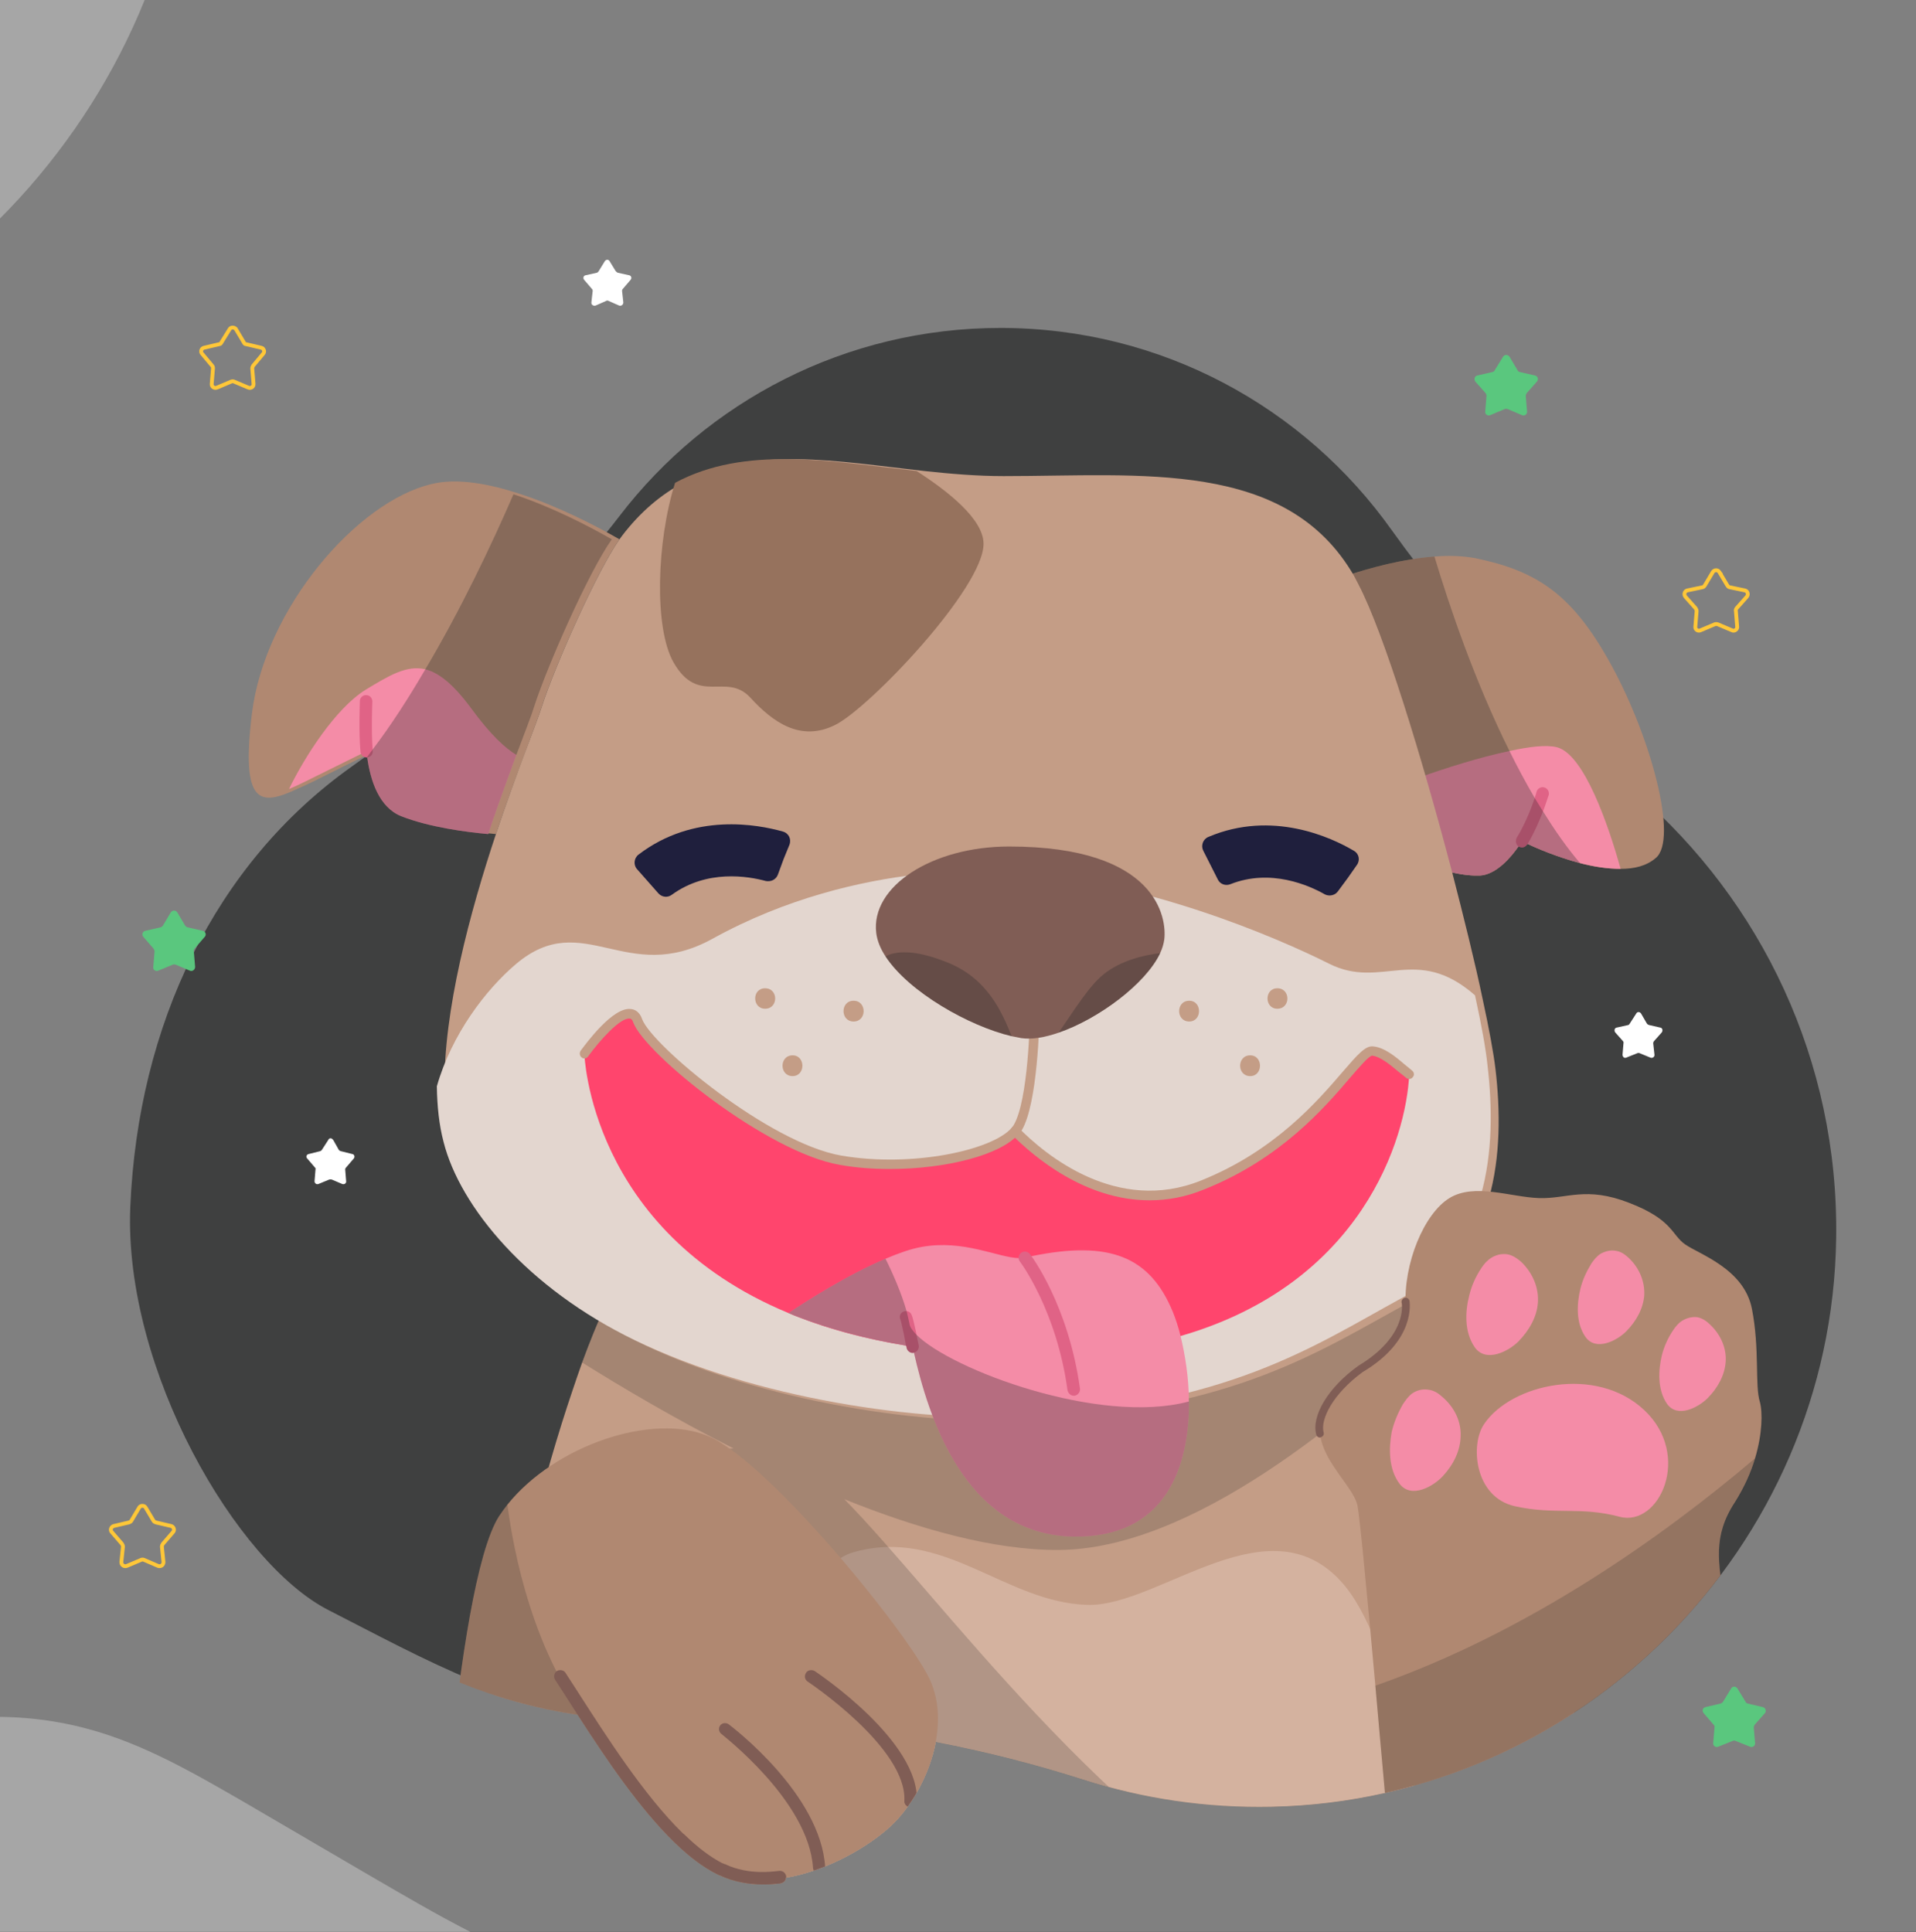 <svg version="1.2" xmlns="http://www.w3.org/2000/svg" viewBox="0 0 600 605" width="600" height="605">
	<rect x="0" y="0" width="600" height="605" fill="#333333" stroke="none"/>
	<title>perrito-ai-svg</title>
	<defs>
		<clipPath clipPathUnits="userSpaceOnUse" id="cp1">
			<path d="m540.44 278.77v-24.12c0-68.81-55.77-124.6-124.57-124.6h-16.17c-24.45-17.19-54.24-27.3-86.4-27.3-32.16 0-61.96 10.11-86.4 27.3h-61.57c-68.8 0-124.57 55.79-124.57 124.6v123.35h0.04c1.48 67.12 43.87 124.85 103.12 148.88q0 0.01 0 0.01 0.27 0.11 0.55 0.22 1.57 0.63 3.16 1.23 0.57 0.21 1.14 0.43 1.65 0.61 3.32 1.18 0.46 0.16 0.92 0.32 2.03 0.69 4.1 1.33 0.73 0.22 1.46 0.43 1.36 0.41 2.72 0.79 0.93 0.26 1.87 0.51 1.2 0.32 2.4 0.62 0.96 0.24 1.92 0.47 1.32 0.31 2.64 0.6 0.81 0.18 1.62 0.36 4.5 0.93 9.08 1.62 0.04 0 0.08 0.02c8.86 13.75 19.34 29.3 30.27 39.91 0.11 0.12 0.22 0.22 0.36 0.35 4.58 4.4 8.82 7.55 13.01 9.64 0.27 0.14 0.54 0.27 0.74 0.37l0.17 0.07c2.11 0.95 4.38 1.68 6.75 2.15q3.3 0.64 6.87 0.64 2.64 0 5.39-0.35 0.05 0 0.09-0.02c0.9-0.15 1.54-0.87 1.6-1.74 13.19-2.2 26.06-9.95 32.72-16.09 6.26-5.77 12.2-15.9 14.19-26.45 15.61 2.99 31.04 6.92 46.21 11.78 18.54 5.94 38.39 8.96 59.01 8.52 96.73-2.07 175.39-81.36 176.73-178.12 0.57-40.75-12.35-78.43-34.57-108.91z"/>
		</clipPath>
	</defs>
	<style>
		.s0 { fill: #808080 } 
		.s1 { opacity: .3;mix-blend-mode: overlay;fill: #ffffff } 
		.s2 { fill: #3f4040 } 
		.s3 { fill: #c49d86 } 
		.s4 { fill: #d4b29f } 
		.s5 { opacity: .2;mix-blend-mode: overlay;fill: #272525 } 
		.s6 { fill: #b08871 } 
		.s7 { fill: #f48ca7 } 
		.s8 { fill: #e06386 } 
		.s9 { opacity: .3;mix-blend-mode: overlay;fill: #272525 } 
		.s10 { fill: #e3d6cf } 
		.s11 { fill: #ff456d } 
		.s12 { fill: #805d55 } 
		.s13 { fill: #1f1f3d } 
		.s14 { fill: #96725d } 
		.s15 { fill: #ffffff } 
		.s16 { fill: #5ac77e } 
		.s17 { fill: none;stroke: #ffc738;stroke-width: 1.2 } 
	</style>
	<g id="BACKGROUND">
		<path id="&lt;Path&gt;" class="s0" d="m600 0v605h-600-307.3v-605h307.3z"/>
		<g id="&lt;Group&gt;">
			<path id="&lt;Path&gt;" class="s1" d="m45.3 0c-18.4 45.6-53.6 84.4-97.7 106.4-27.7 13.8-58.5 21.2-85.6 36.4-27.8 15.7-50.4 38.9-75.6 58.6-27.6 21.6-59.9 41.3-93.7 53.3v-254.7z"/>
			<path id="&lt;Path&gt;" class="s1" d="m-151.5 605c16.4-11.4 32.5-24.2 49.1-34 39.2-23.1 85.5-41.4 129.4-29.7 17.9 4.7 34.1 14.2 50.2 23.5q19.8 11.6 39.5 23.1c10 5.8 20.2 11.8 30.6 17.1z"/>
		</g>
	</g>
	<g id="OBJECTS">
		<g id="&lt;Group&gt;">
			<path id="&lt;Path&gt;" class="s2" d="m512.5 248.4c-28.4-24.6-54.8-51.8-76.7-82.4-27.2-38.3-71.9-63.3-122.5-63.3-48.6 0-91.9 23.1-119.3 58.9-23.5 30.5-52.5 56.2-83.9 78.5-42.9 30.5-66.9 81-69.3 137.9-2.1 50.8 33.3 111.7 62.2 126.3 28.9 14.7 60.6 33.1 97 34.5q5.1 0.1 10.1 0c43.7-1.3 87.5 5.1 129.2 18.5 18.5 5.9 38.4 8.9 59 8.5 96.7-2.1 175.4-81.4 176.7-178.1 0.8-55.7-23.6-105.6-62.5-139.3z"/>
			<g id="Clip-Path: &lt;Clip Group&gt;" clip-path="url(#cp1)">
				<g id="&lt;Clip Group&gt;">
					<g id="&lt;Group&gt;">
						<path id="&lt;Path&gt;" class="s3" d="m514.9 605.3h-371.1c0 0 2.3-31.5 11.1-74.8 3.4-17.2 6.9-32.3 10.2-45.5 5-20.5 9.8-36.6 14.1-49.3q1.6-4.8 3.1-9c9.9-27 16.5-33.9 16.5-33.9l250.8 7 4.3 13.7 3.1 9.6z"/>
						<path id="&lt;Path&gt;" class="s4" d="m449.9 605.3h-217.5c-2.7-39.1 11.5-112.7 34.9-119.2 28.3-8 47.4 15.8 73.3 16.5 22.8 0.6 58-34.3 81-5.4 16.5 21 25 78 28.3 108.1z"/>
						<path id="&lt;Path&gt;" class="s5" d="m264.4 469.5c23.1 9.3 46.7 16 67.1 15.9 41.4-0.2 90.5-40.6 122.4-71.9l-4.3-13.7-250.8-7c0 0-6.6 6.9-16.5 33.9 12.5 7.8 29 17.6 47.4 26.9-23.4 1.4-49.8 19.5-64.6 31.4-3.3 13.2-6.8 28.3-10.2 45.5-8.8 43.3-11.1 74.8-11.1 74.8h266c-63.5-31.8-115.4-105.4-145.4-135.8z"/>
						<path id="&lt;Path&gt;" class="s6" d="m278.9 572c-7 6.4-20.8 14.5-34.5 16.3l0.1 0.9 2.4 16.5h-110.1c0 0 0.5-10.8 1.7-26.3 0.7-8 1.5-17.2 2.4-26.9 3.2-31.2 8.3-66.7 15.4-77.7q1.2-1.8 2.6-3.6c14.9-18.6 45.5-28.9 63-21.4 18.6 7.9 61.5 60.3 69.1 75.8 7.5 15.6-1.8 36.9-12.1 46.4z"/>
						<path id="&lt;Path&gt;" class="s5" d="m246.9 605.7l-2.4-16.5c-25.4-1.6-43.1-23.9-53.8-39.7-0.7-2.5-2.2-5-4.5-7.7-19.3-23-25.5-56.6-27.3-70.6q-1.4 1.8-2.6 3.6c-7.1 11-12.2 46.5-15.4 77.7-0.9 9.7-1.7 18.9-2.4 26.9-1.2 15.5-1.7 26.3-1.7 26.3z"/>
						<g id="&lt;Group&gt;">
							<g id="&lt;Group&gt;">
								<g id="&lt;Group&gt;">
									<g id="&lt;Group&gt;">
										<path id="&lt;Path&gt;" class="s6" d="m194 168.9c-7 9.9-20.2 39.6-24.3 52.3-0.8 2.7-2.9 8-5.5 15.2-2.6 6.9-5.7 15.3-8.9 24.8-6.8-0.6-18.4-2.1-27.3-5.6-6.9-2.8-9.6-11.1-10.5-18.4q-0.1-0.1 0-0.2-0.2-0.9-0.3-1.7-0.8 0.4-1.7 0.8c-4.6 2.3-10.6 5.2-17.3 8.6-1.9 0.9-3.6 1.7-5.2 2.4-11.6 5.4-17.6 5.1-14.1-23.7 4.1-32.9 32.9-66.3 56.2-71.8 8-2 18.2-0.1 28.1 3.2 12.2 4 24 10.2 30.8 14.1z"/>
									</g>
									<path id="&lt;Path&gt;" class="s7" d="m161.7 236.4c-2.5 6.9-5.7 15.3-8.8 24.8-6.8-0.6-18.4-2.1-27.3-5.6-6.9-2.8-9.6-11.1-10.6-18.4q0-0.1 0-0.2-0.1-0.9-0.2-1.7-0.8 0.4-1.7 0.8c-4.6 2.3-10.6 5.2-17.4 8.6-1.8 0.9-3.5 1.7-5.2 2.4 4.8-9.9 14.5-25.2 24-31.1 7.3-4.4 12.8-7.8 18.7-6.4 4.3 1.1 8.8 4.7 14.4 12.3 6 8.2 10.6 12.4 14.1 14.5z"/>
								</g>
								<g id="&lt;Group&gt;">
									<path id="&lt;Path&gt;" class="s6" d="m518.5 268.7c-2.9 2.5-6.7 3.4-11 3.4-4.1 0-8.6-0.7-12.7-1.8-7.1-1.9-13.5-4.6-16.4-6-1.2-0.5-1.8-0.9-1.8-0.9 0 0-0.4 0.7-1.1 1.7-2 2.9-6.8 8.9-12.2 9.1-3.6 0.1-7.4-0.6-11.1-1.6-2.6-9.6-5.3-19.5-8.1-29-7.4-25.8-15.3-49.5-21.1-60.6q-0.7-1.4-1.4-2.7c7.2-2.4 17.7-5.3 27.6-6 4.5-0.4 8.9-0.2 12.8 0.5 19.2 4 30.4 11.1 42.7 33.7 12.3 22.5 20.9 54.4 13.8 60.2z"/>
								</g>
								<path id="&lt;Path&gt;" class="s7" d="m507.5 272.1c-4.1 0-8.6-0.7-12.7-1.8-7.1-1.9-13.5-4.6-16.4-6-1.2-0.5-1.8-0.9-1.8-0.9 0 0-0.4 0.7-1.1 1.7-2 2.9-6.8 8.9-12.2 9.1-3.6 0.1-7.4-0.6-11.1-1.6-2.6-9.6-5.3-19.5-8.1-29 8.4-3 19.4-6.5 28.6-8.4 6.2-1.4 11.6-2 14.8-1.2 8.6 2.1 16.3 24.8 20 38.1z"/>
								<g id="&lt;Group&gt;">
									<g id="&lt;Group&gt;">
										<path id="&lt;Path&gt;" class="s8" d="m485 249c-0.1 0.1-0.7 2.2-1.8 5.1-1.1 2.9-2.7 6.6-4.8 10.2q-0.1 0-0.1 0.1c-0.4 0.6-1 1-1.7 1-0.4 0-0.8-0.2-1.1-0.3-0.5-0.4-0.8-1-0.8-1.7 0-0.3 0.1-0.8 0.3-1.1 2.8-4.6 4.7-9.7 5.6-12.4 0.4-1.2 0.6-2 0.6-2 0.3-1 1.4-1.6 2.4-1.3 1.1 0.3 1.6 1.4 1.4 2.4z"/>
									</g>
								</g>
								<g id="&lt;Group&gt;">
									<path id="&lt;Path&gt;" class="s8" d="m116.7 235.1c0.2 1-0.6 2-1.7 2.1q0 0 0 0-0.1 0-0.1 0h-0.1c-0.7 0-1.4-0.4-1.7-1.1-0.1-0.2-0.2-0.4-0.2-0.6-0.6-6.2-0.2-15.6-0.2-16 0-1 1-1.9 2-1.8 1.1 0 1.9 0.9 1.9 2 0 0.1-0.4 9.2 0.1 15q0 0.2 0 0.4z"/>
								</g>
								<path id="&lt;Path&gt;" class="s9" d="m494.8 270.3c-7.1-1.9-13.5-4.6-16.4-6q-0.1 0-0.1 0.1c-0.4 0.6-1 1-1.7 1-0.4 0-0.8-0.2-1.1-0.3-2 2.9-6.8 8.9-12.2 9.1-3.6 0.1-7.4-0.6-11.1-1.6-2.6-9.6-5.3-19.5-8.1-29-7.4-25.8-15.3-49.5-21.1-60.6q-0.7-1.4-1.4-2.7c7.2-2.4 17.7-5.3 27.6-6 4.7 15.6 12.6 39 23.5 60.9q3.7 7.5 7.9 14.7c0.9 1.4 1.7 2.8 2.6 4.2 3.6 5.8 7.4 11.3 11.6 16.2z"/>
								<path id="&lt;Path&gt;" class="s9" d="m191.6 168.9c-7.1 9.9-20.2 39.6-24.3 52.3-0.8 2.7-2.9 8-5.6 15.2-2.5 6.9-5.7 15.3-8.8 24.8-6.8-0.6-18.4-2.1-27.3-5.6-6.9-2.8-9.6-11.1-10.6-18.4q0 0 0 0-0.1 0-0.1 0 0-0.1 0.1-0.2 0.8-1.1 1.7-2.3c5.8-7.6 11.3-16.2 16.5-25.1 11.1-18.7 20.6-38.7 27.6-54.8 12.2 4 24 10.2 30.8 14.1z"/>
							</g>
							<path id="&lt;Path&gt;" class="s3" d="m441 408c-27.7 15.1-53.9 33-116.9 36.7-33.4 2.1-85.2-5.5-122.9-23.8-33.5-16.2-54.8-41.7-59.9-62.1-1.3-5.3-2-11.1-2.1-17.4-0.4-24.9 8-55.8 16.1-80.2 6.5-19.4 12.8-34.8 14.4-40 4.1-12.7 17.3-42.4 24.3-52.3q0.4-0.6 0.8-1.1c5.8-7.6 12.2-12.9 19.1-16.6 21.9-11.8 48.4-6.7 75.5-3.7 8.3 0.9 16.6 1.6 24.9 1.6 43 0 88.5-5.4 109.7 31.2q0.7 1.3 1.4 2.7c8 15.3 19.9 54.2 29.2 89.6 3.8 14.7 7.3 28.8 9.7 40.3 2 9.2 3.4 16.8 4 21.8 3.1 26.2 0.4 58.1-27.3 73.3z"/>
							<path id="&lt;Path&gt;" class="s10" d="m438.6 406.7c-27.7 15.2-53.9 33.1-116.9 36.8-33.4 2.1-85.2-5.5-122.9-23.8-33.6-16.2-54.8-41.8-59.9-62.1-1.4-5.3-2-11.1-2.1-17.4 4.6-16.2 15.3-30.3 24.9-38.4 21-17.6 34.4 7.1 61.4-7.8 46.5-25.7 93.3-21 93.3-21 41.2 2.5 83.1 20.4 99.8 28.8 16.5 8.3 27.3-6.2 45.7 9.9 2 9.2 3.4 16.8 3.9 21.8 3.1 26.2 0.5 58.1-27.2 73.2z"/>
							<g id="&lt;Group&gt;">
								<path id="&lt;Path&gt;" class="s11" d="m441.3 336.4c-0.9 20.1-14.8 65.6-71.6 82-13.1 3.8-28.4 5.9-46.5 5.9-13.8 0-26.2-0.9-37.4-2.6-15.1-2.3-27.9-5.9-38.9-10.5-62.4-25.9-63.9-81.2-63.9-81.2 0 0 13.5-19 16.7-10.3 3.3 8.8 40.2 39.7 63.6 43.7 22.3 3.8 48.1-1.6 54.6-9.2 8.8 8.9 31.7 27.8 58.8 16.8 34.9-14 48.1-42.4 53.2-41.9 4 0.4 8.5 5.3 11.4 7.3z"/>
								<g id="&lt;Group&gt;">
									<path id="&lt;Path&gt;" class="s7" d="m372.3 438.9c0.2 20.5-7.3 42.8-36.2 42.3-34.2-0.6-45.5-38.2-49.9-57.6q-0.2-0.9-0.4-1.9-1-0.1-2.1-0.3c-12.7-2.1-23.9-5.2-33.6-8.9q-1.6-0.6-3.2-1.3c5.4-3.6 18.5-12 30.4-17 4-1.7 7.9-3.1 11.3-3.7 13.3-2.4 24 3.4 30.5 3.5q1 0 1.8-0.1 1.1-0.3 2.1-0.5c24.4-5 37.1 0 44.3 17.5 0.8 2 1.7 4.6 2.4 7.5 1.4 5.8 2.6 13 2.6 20.5z"/>
									<g id="&lt;Group&gt;">
										<path id="&lt;Path&gt;" class="s8" d="m286.2 423.6q-0.2 0.1-0.4 0.1c-0.9 0-1.7-0.7-1.9-1.6q0-0.4-0.2-0.7-0.3-1.8-0.6-3.3c-0.5-2.1-0.9-4.3-1.1-4.8-0.5-0.9-0.1-2.1 0.8-2.5 0.4-0.2 0.7-0.2 1.1-0.2 0.6 0 1.2 0.4 1.5 1 0.4 0.8 0.7 2.3 1.5 5.7q0 0.4 0.1 0.7 0.3 1.5 0.7 3.3c0.2 1.1-0.5 2.1-1.5 2.3z"/>
									</g>
									<g id="&lt;Group&gt;">
										<path id="&lt;Path&gt;" class="s8" d="m336.2 437.1c-0.9 0-1.7-0.8-1.9-1.7-3.4-25-14.8-40.2-14.9-40.3-0.7-0.9-0.5-2.1 0.4-2.8 0.8-0.6 2-0.4 2.7 0.4 0.5 0.6 12.1 16.1 15.7 42.2 0.1 1-0.6 2-1.7 2.2q-0.1 0-0.3 0z"/>
									</g>
									<path id="&lt;Path&gt;" class="s9" d="m372.3 438.9c0.2 20.5-7.3 42.8-36.2 42.3-34.2-0.6-45.5-38.2-49.9-57.6q-0.2 0.1-0.4 0.1c-0.9 0-1.7-0.7-1.9-1.6q0-0.4-0.2-0.7c-12.7-2.1-23.9-5.2-33.6-8.9q-1.6-0.6-3.2-1.3c5.4-3.6 18.5-12 30.4-17 2.3 4.6 5 10.8 6.6 16.4q0.5 2 0.9 3.9c0.1 1 0.9 2.2 2.2 3.5 10.8 10.9 57.3 28.4 85.3 20.9z"/>
								</g>
								<g id="&lt;Group&gt;">
									<path id="&lt;Path&gt;" class="s3" d="m360 375.9c-20.2 0-36.2-13.6-43.2-20.6-0.5-0.6-0.5-1.6 0.1-2.2 0.5-0.6 1.5-0.6 2 0 8.4 8.6 30.9 27.2 57.2 16.6 23.2-9.3 36.5-24.9 44.5-34.2 4.5-5.2 7-8.1 9.4-7.8 3.5 0.3 7 3.2 9.8 5.6 0.9 0.7 1.7 1.4 2.3 1.9 0.7 0.5 0.9 1.4 0.4 2-0.5 0.8-1.4 0.9-2.1 0.4-0.7-0.6-1.6-1.3-2.5-2-2.5-2.1-5.6-4.7-8.2-5-1.1 0.1-4.1 3.7-6.9 6.9-8.1 9.5-21.8 25.4-45.5 34.9-6 2.5-11.8 3.5-17.3 3.5z"/>
								</g>
								<g id="&lt;Group&gt;">
									<path id="&lt;Path&gt;" class="s3" d="m278.6 366.1c-5.3 0-10.6-0.4-15.6-1.3-22.8-3.9-61-34.7-64.7-44.6-0.4-1.2-0.9-1.2-1.1-1.2-2.9-0.4-9.3 6.7-13 11.8-0.4 0.7-1.4 0.9-2 0.4-0.7-0.5-0.8-1.4-0.4-2.1 1.7-2.3 10.2-13.9 15.8-13.1 1.1 0.1 2.7 0.8 3.5 3.2 3 8.1 39.7 38.8 62.4 42.7 22.2 3.8 47.3-1.7 53.3-8.7q0.3-0.4 0.6-0.8c4.7-7.8 5.1-33.7 5.1-34 0-0.8 0.7-1.4 1.5-1.5 0.8 0 1.5 0.7 1.5 1.5 0 1.1-0.5 27.1-5.5 35.5q-0.5 0.6-1 1.2c-5.6 6.7-23 11-40.4 11z"/>
								</g>
								<g id="&lt;Group&gt;">
									<path id="&lt;Path&gt;" class="s12" d="m364.6 294.2c-0.2 1.4-0.6 2.8-1.3 4.3-4.5 9.6-19.3 20.6-31.8 24.9-4.3 1.5-8.4 2.2-11.7 1.7q-1.5-0.3-3-0.6c-13.2-3.1-32.2-13.8-39.5-25-1.6-2.4-2.6-4.9-2.9-7.3-1.8-14.6 17.5-27.1 41.6-27.1 46.5 0 49.4 22.5 48.6 29.1z"/>
									<path id="&lt;Path&gt;" class="s9" d="m316.8 324.5c-13.3-3.1-32.2-13.8-39.5-25 3-1.6 8.8-2.4 19.6 2 12.5 5.1 16.9 15.6 19.9 23z"/>
									<path id="&lt;Path&gt;" class="s9" d="m363.3 298.5c-4.5 9.6-19.3 20.6-31.8 24.9 4.5-6.4 9.4-14.5 14-18.2 5.6-4.6 13.4-6.2 17.8-6.7z"/>
								</g>
								<g id="&lt;Group&gt;">
									<g id="&lt;Group&gt;">
										<path id="&lt;Path&gt;" class="s3" d="m372.4 319.9c4.1 0 4.1-6.5 0-6.5-4.2 0-4.2 6.5 0 6.5z"/>
									</g>
									<g id="&lt;Group&gt;">
										<path id="&lt;Path&gt;" class="s3" d="m400 315.9c4.2 0 4.2-6.4 0-6.4-4.1 0-4.1 6.4 0 6.4z"/>
									</g>
									<g id="&lt;Group&gt;">
										<path id="&lt;Path&gt;" class="s3" d="m391.5 337c4.1 0 4.1-6.5 0-6.5-4.2 0-4.2 6.5 0 6.5z"/>
									</g>
								</g>
								<g id="&lt;Group&gt;">
									<g id="&lt;Group&gt;">
										<path id="&lt;Path&gt;" class="s3" d="m267.3 319.9c-4.2 0-4.2-6.5 0-6.5 4.2 0 4.2 6.5 0 6.5z"/>
									</g>
									<g id="&lt;Group&gt;">
										<path id="&lt;Path&gt;" class="s3" d="m239.6 315.9c-4.1 0-4.2-6.4 0-6.4 4.2 0 4.2 6.4 0 6.4z"/>
									</g>
									<g id="&lt;Group&gt;">
										<path id="&lt;Path&gt;" class="s3" d="m248.2 337c-4.2 0-4.2-6.5 0-6.5 4.1 0 4.1 6.5 0 6.5z"/>
									</g>
								</g>
							</g>
							<g id="&lt;Group&gt;">
								<path id="&lt;Path&gt;" class="s13" d="m206.2 279.8l-6.7-7.6c-1.2-1.3-1-3.5 0.5-4.6 17.3-13.2 37.3-9.4 45.1-7.2 1.9 0.5 2.8 2.4 2.1 4.2l-1.8 4.4-1.8 4.9c-0.6 1.6-2.2 2.3-3.8 2-5.5-1.5-18.4-3.7-29.4 4.3-1.3 1-3.1 0.8-4.2-0.4z"/>
							</g>
							<g id="&lt;Group&gt;">
								<path id="&lt;Path&gt;" class="s13" d="m381.4 275.5l-4.6-9.1c-0.8-1.6-0.1-3.6 1.6-4.3 20-8.5 38.6 0.2 45.5 4.3 1.7 0.9 2.1 3 1 4.5l-2.8 4-3.1 4.2c-0.9 1.3-2.7 1.7-4.1 1-4.9-2.8-17-8.2-29.6-3.2-1.5 0.6-3.2 0-3.9-1.4z"/>
							</g>
							<path id="&lt;Path&gt;" class="s14" d="m308 170.2c0.2 13.8-36 51.8-46.6 56.9-10.6 5.2-19.2-0.7-26.5-8.7-7.5-8-16.2 2.7-24-11-6.1-10.8-5.3-37.7 0.5-56.2 22-11.8 48.4-6.7 75.6-3.7 10 6.4 20.9 15.1 21 22.7z"/>
						</g>
						<g id="&lt;Group&gt;">
							<g id="&lt;Group&gt;">
								<path id="&lt;Path&gt;" class="s12" d="m239.1 590.2q-3.6 0-6.9-0.7c-2.4-0.5-4.7-1.2-6.7-2.2h-0.2c-0.2-0.1-0.5-0.3-0.8-0.4-4.2-2-8.4-5.2-13-9.6q-0.2-0.2-0.4-0.4c-12.5-12.1-24.4-30.8-34-45.8l-3.3-5.1c-0.5-0.9-0.3-2.1 0.6-2.7 0.9-0.5 2.2-0.3 2.7 0.6l3.3 5.1c9.5 14.8 21.3 33.3 33.5 45.2l0.3 0.2c4.3 4.2 8.3 7.2 12 9.1 0.3 0.1 0.5 0.1 0.7 0.3h0.2c1.8 0.9 3.8 1.5 5.8 1.9 3.4 0.7 7.2 0.7 11.1 0.2 1.1-0.1 2 0.6 2.2 1.7 0.1 1.1-0.7 2.1-1.7 2.2q-2.8 0.4-5.4 0.4z"/>
							</g>
							<g id="&lt;Group&gt;">
								<path id="&lt;Path&gt;" class="s12" d="m256.5 586.7c-1 0-1.9-0.8-1.9-1.8-1.4-21-28.5-41.6-28.7-41.9-0.8-0.6-1-1.8-0.4-2.6 0.6-0.9 1.9-1 2.7-0.4 1.2 0.9 28.8 21.9 30.2 44.7 0.1 1-0.7 2-1.8 2q0 0-0.1 0z"/>
							</g>
							<g id="&lt;Group&gt;">
								<path id="&lt;Path&gt;" class="s12" d="m285.1 566q0 0-0.1 0c-1-0.1-1.9-1-1.8-2 0.9-16.6-30-37.2-30.3-37.4-0.9-0.6-1.1-1.8-0.5-2.7 0.5-0.9 1.8-1.1 2.7-0.6 1.3 0.9 33 22.1 32 40.9-0.1 1-1 1.8-2 1.8z"/>
							</g>
						</g>
						<g id="&lt;Group&gt;">
							<path id="&lt;Path&gt;" class="s6" d="m568.7 605.3h-131.3c0 0-1.7-20.8-3.9-46-0.9-10.1-1.9-20.9-2.8-31.4-2.5-27.7-4.9-53-5.6-56.4-1.7-7.9-18.2-18.8-9.1-32.5 9.1-13.6 25-16 24.2-29.7-0.8-13.6 5.8-29.3 13.7-34.1 7.8-4.8 19.2-0.3 28 0 8.9 0.3 14.7-3.8 28.3 1.5 13.7 5.3 13.2 10 17.5 13 4.4 3.1 18.4 7.6 20.9 20.1 2.5 12.6 0.9 24.2 2.5 29.2 0.9 3.3 0.8 10-1.5 17.7-1.3 4.4-3.4 9.1-6.3 13.7-7.1 10.8-5.1 19.2-3.4 30.8 0.2 1.8 0.5 3.7 0.7 5.8 1.5 14.8 28.1 98.3 28.1 98.3z"/>
							<g id="&lt;Group&gt;">
								<path id="&lt;Path&gt;" class="s12" d="m413.3 450.2c-0.5 0-1-0.4-1.1-0.9-1.6-5.9 3.7-14.8 13.2-21.6 15.3-9.2 13.7-19.4 13.5-19.8-0.1-0.7 0.4-1.3 1-1.5 0.7-0.1 1.3 0.3 1.5 1 0 0.5 2.1 12.3-14.7 22.3-9.4 6.9-13.3 14.9-12.2 18.9 0.2 0.7-0.2 1.3-0.9 1.5q-0.1 0.1-0.3 0.1z"/>
							</g>
							<path id="&lt;Path&gt;" class="s7" d="m463.9 397.1c0.8-1.2 1.7-2.3 3.1-3.2 1.3-0.8 3.1-1.4 5-1.1 1.8 0.3 3.2 1.4 4.4 2.4 3.7 3.6 5.5 8.2 5.2 12.7-0.3 4.4-2.6 8.6-6.1 12.2-3.1 3.1-10.2 6.8-13.7 1.8-3.3-4.8-3-11.2-1.7-16.2 0.7-3 2-5.9 3.8-8.6z"/>
							<path id="&lt;Path&gt;" class="s7" d="m439.3 439.8c0.8-1.2 1.6-2.4 2.9-3.4 1.3-0.9 3.1-1.5 5-1.2 1.8 0.2 3.2 1.1 4.4 2.2 4 3.4 6 7.9 5.8 12.4-0.1 4.4-2.1 8.7-5.5 12.4-2.9 3.2-9.9 7.3-13.6 2.5-3.5-4.6-3.4-11.1-2.5-16.2 0.7-3 1.9-5.9 3.5-8.7z"/>
							<path id="&lt;Path&gt;" class="s7" d="m498.4 395.6c0.8-1.1 1.6-2.2 2.9-3 1.3-0.7 3-1.2 4.6-0.9 1.7 0.2 3 1.2 4.1 2.2 3.5 3.3 5.1 7.6 4.9 11.7-0.3 4.1-2.4 8.1-5.7 11.4-2.8 2.8-9.4 6.3-12.7 1.7-3.1-4.5-2.7-10.4-1.6-15.1 0.7-2.8 1.9-5.4 3.5-8z"/>
							<path id="&lt;Path&gt;" class="s7" d="m524 416.5c0.7-1 1.5-2.1 2.8-2.9 1.3-0.8 3-1.3 4.7-1.1 1.6 0.3 3 1.3 4 2.3 3.5 3.3 5.2 7.6 4.9 11.7-0.3 4.1-2.4 8.1-5.7 11.4-2.8 2.8-9.4 6.4-12.7 1.7-3-4.4-2.7-10.5-1.6-15.1 0.7-2.8 1.9-5.5 3.6-8z"/>
							<path id="&lt;Path&gt;" class="s7" d="m464.8 445.9c8.5-12.5 35-18.5 50.1-4.3 15.1 14.2 4.7 36.7-7.7 33.4-12.4-3.3-20.2-0.5-32.8-3.3-12.7-2.8-14.1-19.4-9.6-25.8z"/>
							<g id="&lt;Group&gt;">
								<path id="&lt;Path&gt;" class="s5" d="m568.7 605.3h-131.3c0 0-1.7-20.8-3.9-46-0.9-10.1-1.9-20.9-2.8-31.4 48.3-16.9 90.4-47 118.9-71.2-1.3 4.4-3.4 9.1-6.3 13.7-7.1 10.8-5.1 19.2-3.4 30.8 0.2 1.8 0.5 3.7 0.7 5.8 1.5 14.8 28.1 98.3 28.1 98.3z"/>
							</g>
						</g>
					</g>
				</g>
			</g>
		</g>
		<g id="&lt;Group&gt;">
			<g id="&lt;Group&gt;">
				<path id="&lt;Path&gt;" class="s15" d="m513.9 317.4l1.8 3.1c0.2 0.3 0.4 0.4 0.7 0.5l3.5 0.8c0.7 0.1 0.9 0.9 0.5 1.5l-2.4 2.7c-0.2 0.2-0.3 0.5-0.3 0.7l0.4 3.6c0.1 0.7-0.7 1.2-1.3 0.9l-3.4-1.4q-0.3-0.1-0.6 0l-3.5 1.4c-0.6 0.3-1.2-0.2-1.2-0.9l0.3-3.6q0.1-0.4-0.2-0.7l-2.4-2.7c-0.4-0.6-0.2-1.4 0.5-1.5l3.6-0.8q0.3-0.1 0.5-0.5l2-3.1c0.3-0.6 1.1-0.6 1.5 0z"/>
			</g>
			<g id="&lt;Group&gt;">
				<path id="&lt;Path&gt;" class="s15" d="m190.9 81.8l1.9 3.1c0.2 0.2 0.4 0.4 0.6 0.5l3.6 0.8c0.7 0.1 0.9 0.9 0.5 1.4l-2.4 2.8c-0.2 0.2-0.3 0.4-0.3 0.7l0.4 3.6c0 0.7-0.6 1.2-1.3 1l-3.4-1.5c-0.2-0.1-0.5-0.1-0.6 0l-3.4 1.5c-0.7 0.2-1.4-0.3-1.3-1l0.4-3.6c0-0.3-0.1-0.5-0.3-0.7l-2.4-2.8c-0.4-0.5-0.2-1.3 0.5-1.4l3.6-0.8c0.2-0.1 0.4-0.3 0.5-0.5l1.9-3.1c0.4-0.6 1.2-0.6 1.5 0z"/>
			</g>
			<g id="&lt;Group&gt;">
				<path id="&lt;Path&gt;" class="s15" d="m104.3 356.9l1.8 3.2q0.2 0.3 0.6 0.4l3.6 0.9c0.7 0.1 0.9 0.9 0.5 1.4l-2.4 2.8c-0.2 0.2-0.3 0.4-0.3 0.6l0.3 3.7c0.1 0.7-0.6 1.1-1.2 0.9l-3.3-1.4q-0.4-0.1-0.8 0l-3.4 1.4c-0.6 0.2-1.2-0.2-1.2-0.9l0.3-3.7c0.1-0.2 0-0.4-0.2-0.6l-2.4-2.8c-0.5-0.5-0.2-1.3 0.5-1.4l3.6-0.9q0.3-0.1 0.5-0.4l2-3.1c0.3-0.7 1.1-0.7 1.5 0z"/>
			</g>
			<path id="&lt;Path&gt;" class="s16" d="m55.5 285.7l2.5 4.2q0.3 0.4 0.7 0.5l4.8 1.1c0.9 0.2 1.2 1.3 0.6 1.9l-3.2 3.7c-0.2 0.3-0.3 0.6-0.2 0.9l0.4 4.8c0 0.9-0.9 1.5-1.6 1.2l-4.5-1.9c-0.3-0.1-0.7-0.1-0.9 0l-4.6 1.9c-0.7 0.3-1.7-0.3-1.5-1.2l0.4-4.8c0-0.3-0.1-0.6-0.3-0.9l-3.2-3.7c-0.6-0.6-0.3-1.7 0.6-1.9l4.8-1.1q0.4-0.1 0.7-0.5l2.5-4.2c0.5-0.7 1.5-0.7 2 0z"/>
			<path id="&lt;Path&gt;" class="s16" d="m472.7 111.7l2.5 4.2q0.2 0.5 0.7 0.6l4.8 1.1c0.8 0.1 1.2 1.2 0.6 1.9l-3.2 3.6c-0.2 0.3-0.3 0.6-0.3 0.9l0.4 4.9c0.1 0.8-0.8 1.5-1.6 1.1l-4.5-1.9c-0.3-0.1-0.6-0.1-0.9 0l-4.5 1.9c-0.8 0.4-1.7-0.3-1.6-1.1l0.4-4.9q0-0.5-0.3-0.9l-3.2-3.6c-0.5-0.7-0.2-1.8 0.6-1.9l4.8-1.1q0.5-0.1 0.7-0.6l2.6-4.2c0.4-0.7 1.5-0.7 2 0z"/>
			<path id="&lt;Path&gt;" class="s16" d="m544.1 528.8l2.5 4.1c0.1 0.3 0.4 0.5 0.7 0.6l4.7 1.1c0.9 0.2 1.2 1.2 0.7 1.9l-3.2 3.6c-0.2 0.3-0.3 0.6-0.3 0.9l0.4 4.9c0.1 0.8-0.8 1.5-1.6 1.1l-4.5-1.8q-0.4-0.2-0.9 0l-4.5 1.8c-0.8 0.4-1.7-0.3-1.6-1.1l0.4-4.9c0.1-0.3 0-0.6-0.3-0.9l-3.1-3.6c-0.6-0.7-0.3-1.7 0.6-1.9l4.7-1.1c0.3-0.1 0.6-0.3 0.8-0.6l2.5-4.1c0.4-0.8 1.5-0.8 2 0z"/>
			<path id="&lt;Path&gt;" fill-rule="evenodd" class="s17" d="m538.4 179.1l2.5 4.2q0.3 0.5 0.7 0.6l4.8 1c0.9 0.2 1.2 1.3 0.6 2l-3.2 3.6c-0.2 0.3-0.3 0.6-0.2 0.9l0.4 4.9c0.1 0.8-0.9 1.5-1.6 1.1l-4.5-1.9c-0.3-0.1-0.7-0.1-0.9 0l-4.5 1.9c-0.8 0.4-1.7-0.3-1.6-1.1l0.4-4.9c0-0.3-0.1-0.6-0.3-0.9l-3.2-3.6c-0.6-0.7-0.3-1.8 0.6-2l4.8-1q0.4-0.1 0.7-0.6l2.5-4.2c0.5-0.7 1.5-0.7 2 0z"/>
			<path id="&lt;Path&gt;" fill-rule="evenodd" class="s17" d="m73.9 103.1l2.5 4.2c0.1 0.3 0.4 0.5 0.7 0.5l4.7 1.1c0.9 0.2 1.2 1.3 0.6 1.9l-3.1 3.7c-0.2 0.3-0.3 0.6-0.3 0.9l0.4 4.8c0.1 0.9-0.8 1.5-1.6 1.2l-4.5-1.9q-0.4-0.2-0.9 0l-4.5 1.9c-0.8 0.3-1.7-0.3-1.6-1.2l0.4-4.8c0-0.3 0-0.6-0.3-0.9l-3.1-3.7c-0.6-0.6-0.3-1.7 0.6-1.9l4.7-1.1c0.3 0 0.6-0.2 0.7-0.5l2.6-4.2c0.4-0.7 1.5-0.7 2 0z"/>
			<path id="&lt;Path&gt;" fill-rule="evenodd" class="s17" d="m45.6 472.1l2.5 4.2c0.2 0.3 0.5 0.4 0.8 0.5l4.7 1.1c0.8 0.2 1.2 1.3 0.6 1.9l-3.2 3.7c-0.2 0.3-0.3 0.6-0.3 0.9l0.5 4.8c0 0.9-0.8 1.5-1.7 1.2l-4.4-1.9q-0.5-0.2-0.9 0l-4.5 1.9c-0.9 0.3-1.7-0.3-1.7-1.2l0.5-4.8c0-0.3-0.1-0.6-0.3-0.9l-3.2-3.7c-0.6-0.6-0.2-1.7 0.6-1.9l4.7-1.1c0.3-0.1 0.6-0.2 0.8-0.5l2.5-4.2c0.4-0.7 1.6-0.7 2 0z"/>
		</g>
		<g id="&lt;Group&gt;">
			<g id="&lt;Group&gt;">
				<g id="&lt;Group&gt;">
				</g>
			</g>
			<g id="&lt;Group&gt;">
				<g id="&lt;Group&gt;">
				</g>
				<g id="&lt;Group&gt;">
					<g id="&lt;Group&gt;">
					</g>
				</g>
			</g>
		</g>
	</g>
</svg>